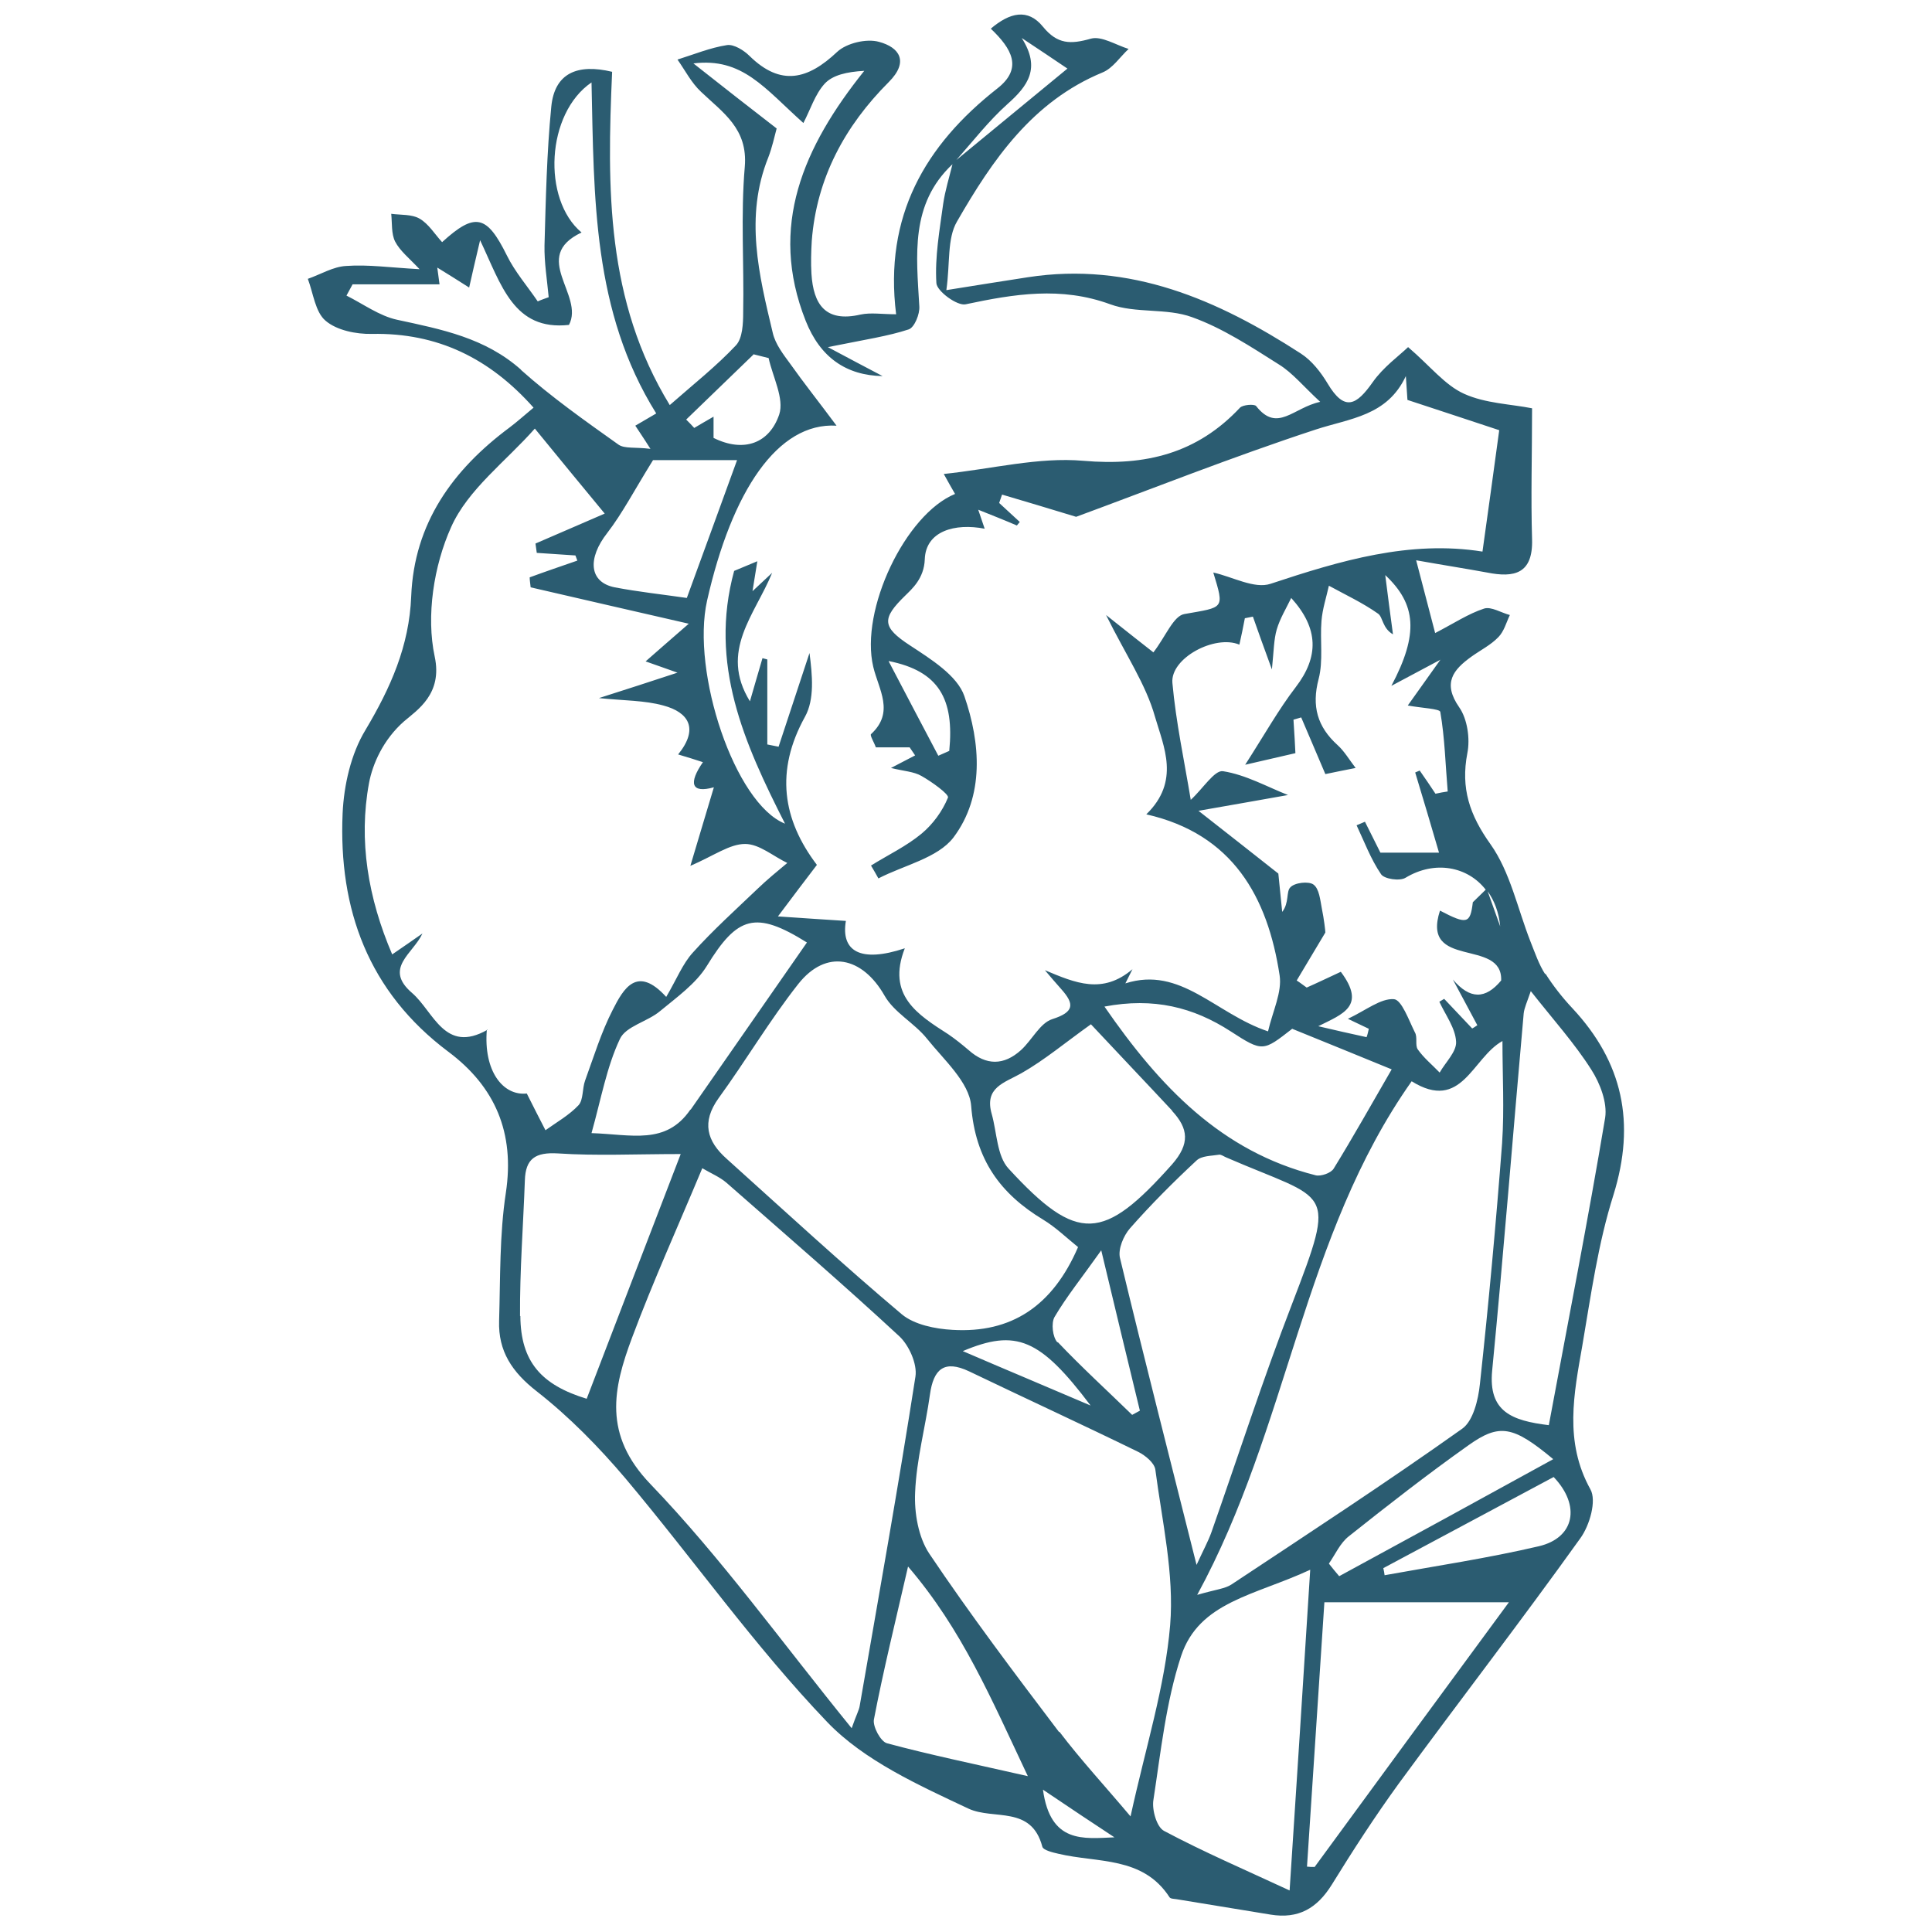 <?xml version="1.0" encoding="UTF-8"?>
<svg xmlns="http://www.w3.org/2000/svg" version="1.1" viewBox="0 0 600 600">
  <defs>
    <style>
      .cls-1 {
        fill: #2b5c71;
      }
    </style>
  </defs>
  <!-- Generator: Adobe Illustrator 28.7.1, SVG Export Plug-In . SVG Version: 1.2.0 Build 142)  -->
  <g>
    <g id="Capa_1">
      <path class="cls-1" d="M479.9,302.6c-2-3.1-3.2-6.7-4.6-10.2-4-10.2-6.3-21.6-12.4-30.2-6.5-9.1-9.3-17.4-7.2-28.3.9-4.5,0-10.6-2.5-14.2-5.3-7.6-1.9-11.7,3.8-15.8,2.8-2,6-3.6,8.3-6,1.8-1.8,2.5-4.6,3.6-6.9-2.7-.7-5.8-2.7-8-2-4.9,1.6-9.4,4.6-15.2,7.6-1.9-7.2-3.5-13.4-5.9-22.6,9,1.6,15.5,2.6,22,3.8,8.5,1.7,14.3.4,14-10.3-.4-13.2,0-26.4,0-40.7-6.5-1.3-14.5-1.5-21.1-4.5-6-2.7-10.5-8.6-17.4-14.5-2.8,2.7-7.7,6.2-11,10.9-5,7.1-8.7,9.3-14,.4-2.1-3.5-4.9-7.1-8.3-9.3-25.8-16.7-53-28.6-84.8-23.7-7.7,1.2-15.4,2.4-25.3,4,1.2-8.4.2-16,3.3-21.3,11-19.1,23.4-37.3,45.2-46.3,3.2-1.3,5.4-4.8,8.1-7.3-3.9-1.2-8.4-4.1-11.7-3.2-6.3,1.8-10.4,1.8-14.9-3.7-4.7-5.8-10.3-4.4-16.2.6,6.5,6.2,10.1,12.3,2,18.6-22.4,17.6-35.2,39.6-31.4,70.1-4.4,0-7.9-.6-11.1.1-10.9,2.5-14.6-3.2-15.2-12.7-.2-3.4-.1-6.8.1-10.2,1.5-19.5,10.3-35.7,23.9-49.3,6.4-6.4,3.3-10.8-3-12.5-3.9-1.1-10.1.4-13,3.1-9.1,8.6-17.5,10.8-27.2,1.3-1.8-1.8-4.9-3.7-7-3.4-5.2.8-10.3,2.9-15.4,4.5,2.4,3.4,4.3,7.2,7.3,10,6.8,6.5,14.6,11.4,13.6,23.3-1.3,15-.2,30.2-.5,45.2,0,3.5-.2,8-2.2,10.2-6.1,6.5-13.2,12.1-20.6,18.6-19.8-32.4-19.5-67.3-17.9-103.5-10.8-2.6-17.9.4-18.9,10.9-1.4,14.3-1.7,28.7-2.1,43-.1,5.3.8,10.7,1.3,16.1-1.1.4-2.3.8-3.4,1.3-3.2-4.7-7.1-9.2-9.6-14.3-6.2-12.5-9.8-13.5-20.1-4.1-2.3-2.5-4.2-5.7-7-7.3-2.4-1.4-5.8-1.1-8.8-1.5.3,2.9,0,6.2,1.2,8.6,1.5,2.9,4.3,5.1,7.6,8.6-9.2-.5-16-1.5-22.8-1-4,.2-7.9,2.6-11.9,4,1.7,4.5,2.3,10.3,5.5,13,3.5,3,9.5,4.2,14.4,4.1,20.4-.4,36.6,7.6,50.2,22.9-2.9,2.4-5.1,4.4-7.5,6.2-17.6,13.1-29.6,29.7-30.5,52.4-.6,15.4-6.4,28.4-14.2,41.5-4.5,7.4-6.7,17.1-7.1,25.9-1.3,29.8,8,55.4,32.8,74,14.6,10.9,20.7,25.2,17.9,43.8-2,13.1-1.7,26.5-2.1,39.8-.3,9.4,4,15.9,11.7,21.9,10.1,7.9,19.3,17.3,27.6,27.1,21.1,25.1,40,52,62.6,75.6,11.5,12,28.4,19.6,43.9,26.9,7.8,3.6,19.5-1.1,22.9,11.8.3,1.1,3.2,1.8,5,2.2,12.1,2.9,26.2.7,34.5,13.5.3.5,1.4.5,2.1.6,9.8,1.6,19.5,3.2,29.3,4.8,8.6,1.4,14.4-1.9,19-9.3,6.6-10.7,13.4-21.2,20.8-31.4,18.7-25.5,38-50.5,56.4-76.2,2.9-4,5.1-11.7,3.1-15.2-8.2-14.8-5.1-29.7-2.5-44.6,2.7-15.8,4.9-31.8,9.7-46.9,6.9-22.3,2.9-41.1-12.8-57.9-3.1-3.3-6-7-8.4-10.8ZM466.5,354.9c-1.9,25-4.2,50-6.9,74.9-.5,4.9-2.1,11.5-5.5,13.9-23.5,16.7-47.7,32.5-71.7,48.4-2,1.3-4.7,1.5-10.6,3.2,28.5-52.3,32.6-111.3,66.6-159.5,15.6,9.7,18.8-7.3,28.2-12.5,0,10.8.6,21.2-.1,31.5ZM482.3,453.2c-22.7,12.5-44.5,24.4-66.4,36.3-1.1-1.3-2.2-2.6-3.2-3.9,2-2.9,3.5-6.4,6.2-8.5,12.2-9.7,24.5-19.3,37.2-28.3,9.6-6.8,13.8-6,26.2,4.3ZM223.2,341c8.5-11.7,15.8-24.1,24.7-35.4,8.7-11,19.9-8.5,26.8,3.6,3,5.3,9.3,8.5,13.2,13.4,5.2,6.5,13.1,13.5,13.7,20.8,1.3,16.7,9,27.3,22.4,35.4,3.8,2.3,7.1,5.5,10.8,8.5-7.9,18.3-20.7,26.8-39,25.7-5.4-.3-11.8-1.6-15.7-4.8-18.5-15.6-36.4-32.1-54.4-48.3-6.2-5.5-7.9-11.4-2.5-18.9ZM214.4,344.6c-7.6,11.1-18.3,7.7-30.7,7.3,3-10.7,4.7-20.5,8.8-29.2,1.8-4,8.6-5.4,12.5-8.7,5.2-4.3,11.1-8.5,14.5-14,9.5-15.5,15.1-17.3,31.1-7.3-12,17.3-24.1,34.6-36.1,51.9ZM364,345c5.1,5.5,5.6,10.2,0,16.6-21.3,23.9-29.3,24.7-50.8,1.3-3.6-3.9-3.6-11.2-5.2-16.9-2.4-8.3,3.9-9.7,9.2-12.7,7.2-4.1,13.6-9.5,21.6-15.2,8.6,9.2,17,18,25.2,26.8ZM343,312.6c15.3-2.9,27.6.2,39.2,7.7,10,6.5,10.1,6.2,19.1-.8,10.9,4.4,20.6,8.4,30.9,12.6-6.2,10.7-11.9,20.9-18,30.8-.8,1.4-4,2.5-5.6,2.1-29.3-7.4-48.4-27.5-65.6-52.4ZM338.7,436.5c-14-6-26.7-11.3-39.7-16.9,16.6-7,24-3.9,39.7,16.9ZM328.4,416.9c-1.5-1.6-2-6-.9-7.9,3.7-6.3,8.4-12.1,14.5-20.7,4.5,18.7,8.2,34.3,12,49.8-.8.4-1.6.9-2.4,1.3-7.7-7.5-15.7-14.8-23.1-22.6ZM347.8,390.6c-.6-2.7,1.1-6.8,3.1-9.1,6.5-7.4,13.5-14.4,20.7-21.1,1.6-1.5,4.6-1.4,7-1.8.6-.1,1.4.5,2.1.8,32.2,14,34.7,8.7,20.5,45.7-9,23.3-16.7,47.2-25,70.8-1,2.8-2.5,5.5-4.6,10.1-8.3-33.1-16.3-64.2-23.8-95.4ZM465.9,287.7c-1.3-3.6-2.6-7.3-3.9-10.9,2.1,2.9,3.5,6.6,3.9,10.9ZM447.6,204.5c-4,5.6-7.1,10-10.4,14.6,4.3.8,10,1,10.1,2,1.4,8.1,1.6,16.5,2.3,24.7-1.3.2-2.5.4-3.8.7-1.6-2.4-3.2-4.8-4.9-7.2-.5.2-.9.4-1.4.6,2.5,8.3,5,16.6,7.4,24.9h-18.2c-1.5-2.9-3.1-6.3-4.8-9.6-.9.4-1.7.7-2.6,1.1,2.4,5.1,4.4,10.5,7.6,15.2,1,1.5,5.8,2.2,7.6,1.1,9.1-5.5,19.3-3.5,24.9,3.7-1.3,1.3-2.7,2.6-4,3.9-.8,6.7-1.8,7-10.2,2.6-6,18.4,19.5,8.4,19,21.7-4.9,5.9-9.7,5.9-15-.3,2.5,4.7,5.1,9.5,7.6,14.2-.5.3-1,.7-1.6,1-2.9-3.1-5.8-6.1-8.7-9.2-.5.3-1,.6-1.5.9,1.9,4.1,5,8.2,5.2,12.4.2,3.1-3.3,6.4-5.1,9.6-2.3-2.4-4.9-4.5-6.8-7.2-.9-1.3,0-3.8-.9-5.3-1.9-3.8-4.1-10.1-6.5-10.3-4.1-.3-8.6,3.4-14.3,6.1,3.7,1.8,5.1,2.4,6.5,3.1-.2.9-.4,1.8-.7,2.6-5-1.1-10-2.2-15-3.4,7.6-3.8,15-6.2,7-16.9-3.9,1.8-7.2,3.4-10.6,4.9-1-.7-2-1.5-3.1-2.2,2.6-4.3,5.1-8.6,8.9-14.9,0-.5-.4-4.1-1.1-7.5-.5-2.6-.8-6.1-2.6-7.4-1.5-1.1-5.9-.6-7.2.9-1.3,1.3-.3,4.8-2.5,7.6-.5-4.6-.9-9.2-1.2-11.9-7.2-5.7-14.6-11.5-24.8-19.5,11.4-2,20-3.5,27.8-4.9-6.4-2.5-13.1-6.3-20.2-7.4-2.6-.4-6.2,5.4-10,8.9-2-12.1-4.6-24.1-5.7-36.3-.7-7.7,13.2-15.1,20.8-11.9.6-2.7,1.2-5.5,1.7-8.2.8-.2,1.7-.3,2.5-.5,1.6,4.5,3.2,9.1,5.9,16.4.6-5.9.6-9.3,1.5-12.4,1-3.4,2.9-6.5,4.5-9.8,8.6,9.5,8.6,18.3,1.4,27.7-5.3,6.9-9.6,14.6-15.7,24.1,7.3-1.7,10.9-2.5,15.6-3.6-.1-2-.3-6.2-.6-10.4l2.4-.7c2.5,5.9,5.1,11.9,7.5,17.6,3.3-.7,5.9-1.2,9.4-1.9-2-2.6-3.5-5.2-5.6-7.1-6.3-5.7-8.1-12.1-5.9-20.5,1.5-5.7.4-12.1.9-18.1.3-3.7,1.5-7.3,2.3-10.9,5.1,2.8,10.5,5.3,15.3,8.7,1.5,1.1,1.3,4.5,4.6,6.4-.8-6-1.6-11.9-2.4-18.4,9.6,9,10.5,18.2,1.9,34.4,6-3.2,9.9-5.3,15.2-8.1ZM312.9,32.3c6.3-5.6,10.4-11.1,4.4-20.5,5.6,3.7,9.9,6.6,14.2,9.5-10.9,9-22.7,18.7-34.5,28.4,5.2-5.9,10.1-12.2,15.9-17.4ZM215.3,19.7c15.3-1.9,22.1,7.7,34.2,18.5,2.2-4.2,3.6-8.9,6.6-12.2,2.5-2.7,6.9-3.7,12.3-4-18.9,23.6-29.8,48.3-18.2,77.6,4.5,11.4,12.6,17,23.9,17.2-5.2-2.7-10.4-5.5-17-9,11.9-2.4,18.7-3.4,25.1-5.5,1.8-.6,3.5-4.8,3.3-7.2-.9-15.8-2.9-31.7,10.3-44.1-1,4.1-2.3,8.2-2.9,12.4-1.1,8.1-2.6,16.4-2.1,24.5.1,2.5,6.5,7.2,9.1,6.6,15.1-3.2,29.6-5.6,44.9,0,7.9,2.9,17.5,1.1,25.4,4,9.5,3.4,18.3,9.2,27,14.7,4.2,2.6,7.5,6.7,12.8,11.6-8.4,1.8-13.3,9.7-19.9,1.3-.6-.7-4.1-.4-5,.5-13.3,14.2-29.3,18.2-48.7,16.5-13.9-1.2-28.1,2.5-43.3,4.1,1.5,2.7,2.5,4.5,3.5,6.2-15.4,6.3-29.6,36-25.4,53.7,1.7,7.1,6.7,14.1-.7,20.9-.4.4,1,2.6,1.5,4.1h10.5c.6.8,1.1,1.7,1.7,2.5-2.3,1.2-4.6,2.4-7.5,3.9,4,1,7.1,1.1,9.5,2.5,3.2,1.8,8.6,5.7,8.2,6.7-1.7,4.2-4.7,8.3-8.2,11.2-4.7,3.9-10.4,6.6-15.7,9.9.8,1.3,1.5,2.6,2.3,4,7.9-4.1,18.4-6.3,23.3-12.7,9.7-12.9,8.4-29.4,3.4-43.9-2.2-6.4-10.4-11.5-16.8-15.7-8.9-5.8-8.9-8.4-1.5-15.6,1.9-1.9,5.8-5.2,6-11.2.3-8.8,9.4-11.3,18.6-9.5-.6-1.9-1.2-3.4-2-5.9,4.5,1.8,8.3,3.3,12,4.9.3-.4.6-.7.9-1.1-2.1-2-4.3-3.9-6.4-5.9.3-.9.6-1.7.9-2.6,7.2,2.1,14.4,4.3,23,6.9,23.1-8.5,48.5-18.6,74.4-27.1,10.7-3.5,22.2-4.2,28-16.6.2,3.1.4,6.1.5,7.4,10.6,3.5,20.1,6.6,28.5,9.4-1.7,12.7-3.4,24.7-5.2,37.7-22.6-3.6-44.1,2.8-65.8,10-5,1.7-11.9-2.2-17.8-3.5,3.5,11.5,3.4,10.7-9,12.9-3.4.6-5.8,7-9.6,11.9-3-2.3-7.6-6-14.7-11.6,6.2,12.5,12.4,21.6,15.2,31.6,2.7,9.3,7.9,20-2.7,30.3,26.9,6.1,37.7,25.7,41.4,50,.8,5.2-2.1,11-3.6,17.4-16.4-5.5-27.1-20.4-44.3-14.9.7-1.5,1.5-2.9,2.2-4.4-9.3,7.9-17.7,4.3-27.2.3,1.7,2,3.4,4,5.1,5.9,4.1,4.6,4.1,7.1-2.8,9.3-3.8,1.2-6.3,6.5-9.7,9.6-5.3,4.8-10.8,4.9-16.3,0-2-1.7-4.1-3.4-6.3-4.9-9.5-6.1-19.2-12.1-13.5-26.7-13.8,4.6-19.9.9-18.3-8.5-6.1-.4-12.5-.8-21.1-1.4,5-6.7,8.3-11,12.1-16-10.7-14.1-13-29.2-3.7-46,3-5.4,2.3-12.9,1.4-19.8-3.2,9.7-6.4,19.4-9.6,29.1-1.2-.2-2.3-.5-3.5-.7v-26.4c-.5-.1-1-.3-1.5-.4-1.3,4.3-2.5,8.7-3.9,13.4-9.6-15.6,1.6-26.9,6.9-39.9-1.6,1.5-3.3,3.1-6.1,5.7.6-3.7,1-6.3,1.5-9.3-3.1,1.3-6,2.5-7.2,3-7.9,28.9,3.1,53.5,15.8,78.5-15.6-6.2-29.2-47.1-24.2-69.3,7.7-34,21.9-55.4,40.2-54.3-5.8-7.8-10.2-13.3-14.3-19.1-2.2-3-4.7-6.2-5.5-9.7-4.3-18-8.8-36.1-1.4-54.5,1.2-3.1,1.9-6.4,2.6-9-8.4-6.5-16.1-12.5-26.1-20.4ZM276,205.3c15.6,3.1,20.4,11.8,18.8,27.9-1.1.5-2.3,1-3.4,1.5-4.8-9.1-9.6-18.2-15.4-29.3ZM233.9,110c1.6.4,3.2.8,4.8,1.2,1.3,5.9,4.9,12.6,3.3,17.5-3,8.9-10.9,12-20.4,7.3v-6.6c-2.4,1.4-4.2,2.4-6,3.5-.8-.9-1.7-1.8-2.5-2.6,7-6.7,13.9-13.5,20.9-20.2ZM228.9,142.9c-5.5,15.1-10.5,28.9-15.6,42.8-7.6-1.1-15.1-1.9-22.4-3.3-8-1.6-8.5-9-2.3-16.9,4.7-6.1,8.3-13.1,14.2-22.6h26ZM161.9,114.9c-11.2-10-24.7-12.6-38.6-15.6-5.5-1.2-10.5-4.9-15.7-7.5.6-1.2,1.3-2.3,1.9-3.5h27c-.2-1.5-.4-2.9-.7-5.2,3.3,2,6.1,3.8,9.9,6.2,1-4.5,1.8-7.9,3.4-14.7,6.6,13.9,10.4,28.2,27.6,26.3,4.9-9.3-12.1-21.1,3.9-28.7-12.3-10.3-11-37,3.1-46.6.8,35.8.3,71.1,20.1,102.8-2.5,1.5-4.5,2.6-6.5,3.8,1.1,1.7,2.3,3.4,4.7,7.2-4.7-.6-8,0-9.9-1.3-10.4-7.4-20.9-14.8-30.4-23.3ZM151.4,319.8c-13.3,7.6-16.7-5.6-23.4-11.4-9-7.7.3-12.2,3.2-18.5-2.9,2-5.7,4-9.4,6.5-7.5-17.5-10.5-35.4-7.2-53.2,1.1-5.9,4.4-13.5,10.9-19.2,4.1-3.5,12-8.5,9.5-20.1-2.7-12.6-.3-28.2,5.1-40.2,5.2-11.7,17-20.4,26-30.6,7.5,9.2,14.1,17.2,21.7,26.4-7.3,3.2-14.4,6.2-21.5,9.3.1,1,.3,1.9.4,2.9,4,.3,8,.5,12,.8.2.5.4,1.1.6,1.6-4.9,1.7-9.9,3.4-14.8,5.2,0,1,.2,2,.3,3.1,15.4,3.6,30.9,7.1,49.1,11.3-6.3,5.5-9.2,8-13.4,11.7,3.9,1.4,6.3,2.2,9.9,3.5-8.5,2.8-15.9,5.2-24.4,7.9,7.9.8,14.2.7,20,2.3,7.9,2.1,11.1,7.2,4.6,15.2,3.1.9,5.2,1.6,7.7,2.4-4.5,6.5-3.7,9.8,3.4,7.8-2.1,7.1-4.4,14.6-7.3,24.4,7.4-3.2,12.2-6.8,17-6.8,4.4,0,8.7,3.8,13.1,5.9-3.1,2.6-6.3,5.2-9.2,8-6.8,6.5-13.8,12.8-20.1,19.8-3.2,3.5-5,8.2-8.3,13.8-9.1-10-13.3-2.5-16.6,4-3.6,7-5.9,14.6-8.6,22-.9,2.5-.5,5.9-2,7.6-2.9,3.1-6.8,5.3-10.3,7.8-1.8-3.5-3.6-7-5.8-11.4-7.4.8-13.5-7-12.4-19.9ZM161.5,408.7c-.1-14,1-28.1,1.5-42.1.2-6.8,3.3-8.8,10.2-8.4,12,.8,24.1.2,38.2.2-10.3,26.7-19.7,51.3-29.2,76-14.1-4.3-20.5-11.5-20.6-25.7ZM264.4,536.6c-21.7-26.7-40.4-52.8-62.4-75.7-14.8-15.4-11.6-29.7-5.7-45.5,6.5-17.4,14.2-34.4,21.8-52.6,2.7,1.6,5.4,2.7,7.5,4.5,18,15.8,36.1,31.4,53.7,47.7,3,2.8,5.6,8.6,5,12.5-5.3,34.1-11.4,68.2-17.3,102.2-.2,1.4-1,2.7-2.5,7ZM275.5,541.4c-2-.5-4.5-5.2-4.1-7.4,2.9-15.1,6.6-30.1,10.6-47.5,16.8,19.6,25.8,41,37.2,65.1-16.7-3.8-30.3-6.6-43.7-10.2ZM323.9,555.8c8.9,6,15.5,10.4,22.2,14.8-9.6.4-19.9,2-22.2-14.8ZM328.9,537.9c-13.8-18.2-27.6-36.5-40.3-55.4-3.4-5.1-4.7-12.7-4.4-19,.4-10.2,3.2-20.3,4.6-30.4,1.1-7.9,4.4-10.9,12.2-7.2,17.5,8.4,35.1,16.5,52.5,25,2.2,1.1,5,3.4,5.3,5.5,2.1,16.1,5.9,32.4,4.6,48.3-1.6,19.1-7.6,37.9-12.3,59.4-8-9.5-15.5-17.6-22.1-26.3ZM361.5,568.6c-2.3-1.2-3.8-6.6-3.3-9.6,2.3-15,3.9-30.4,8.6-44.7,5.6-16.9,22.9-18.8,40.1-26.8-2.2,34.8-4.2,66.3-6.4,99.6-14-6.5-26.8-12-39-18.5ZM408.2,579.8c-.8,0-1.5,0-2.3-.1,1.8-27.3,3.6-54.6,5.4-82.1h57.3c-21,28.5-40.7,55.4-60.4,82.3ZM477.9,480.2c-15.8,3.7-31.9,6.1-47.9,9-.1-.7-.2-1.4-.4-2.2,17.7-9.5,35.4-18.9,52.9-28.3,8.5,8.9,6.5,18.9-4.6,21.5ZM498.5,347.1c-5.3,31.7-11.5,63.2-17.5,95.5-11.5-1.4-18.8-4.2-17.6-16.9,3.6-37,6.5-74,9.8-111,.2-1.7,1-3.4,2.2-6.9,7,8.9,13.6,16.2,18.8,24.4,2.7,4.2,5,10.2,4.3,14.9Z"/>
    </g>
  </g>
</svg>